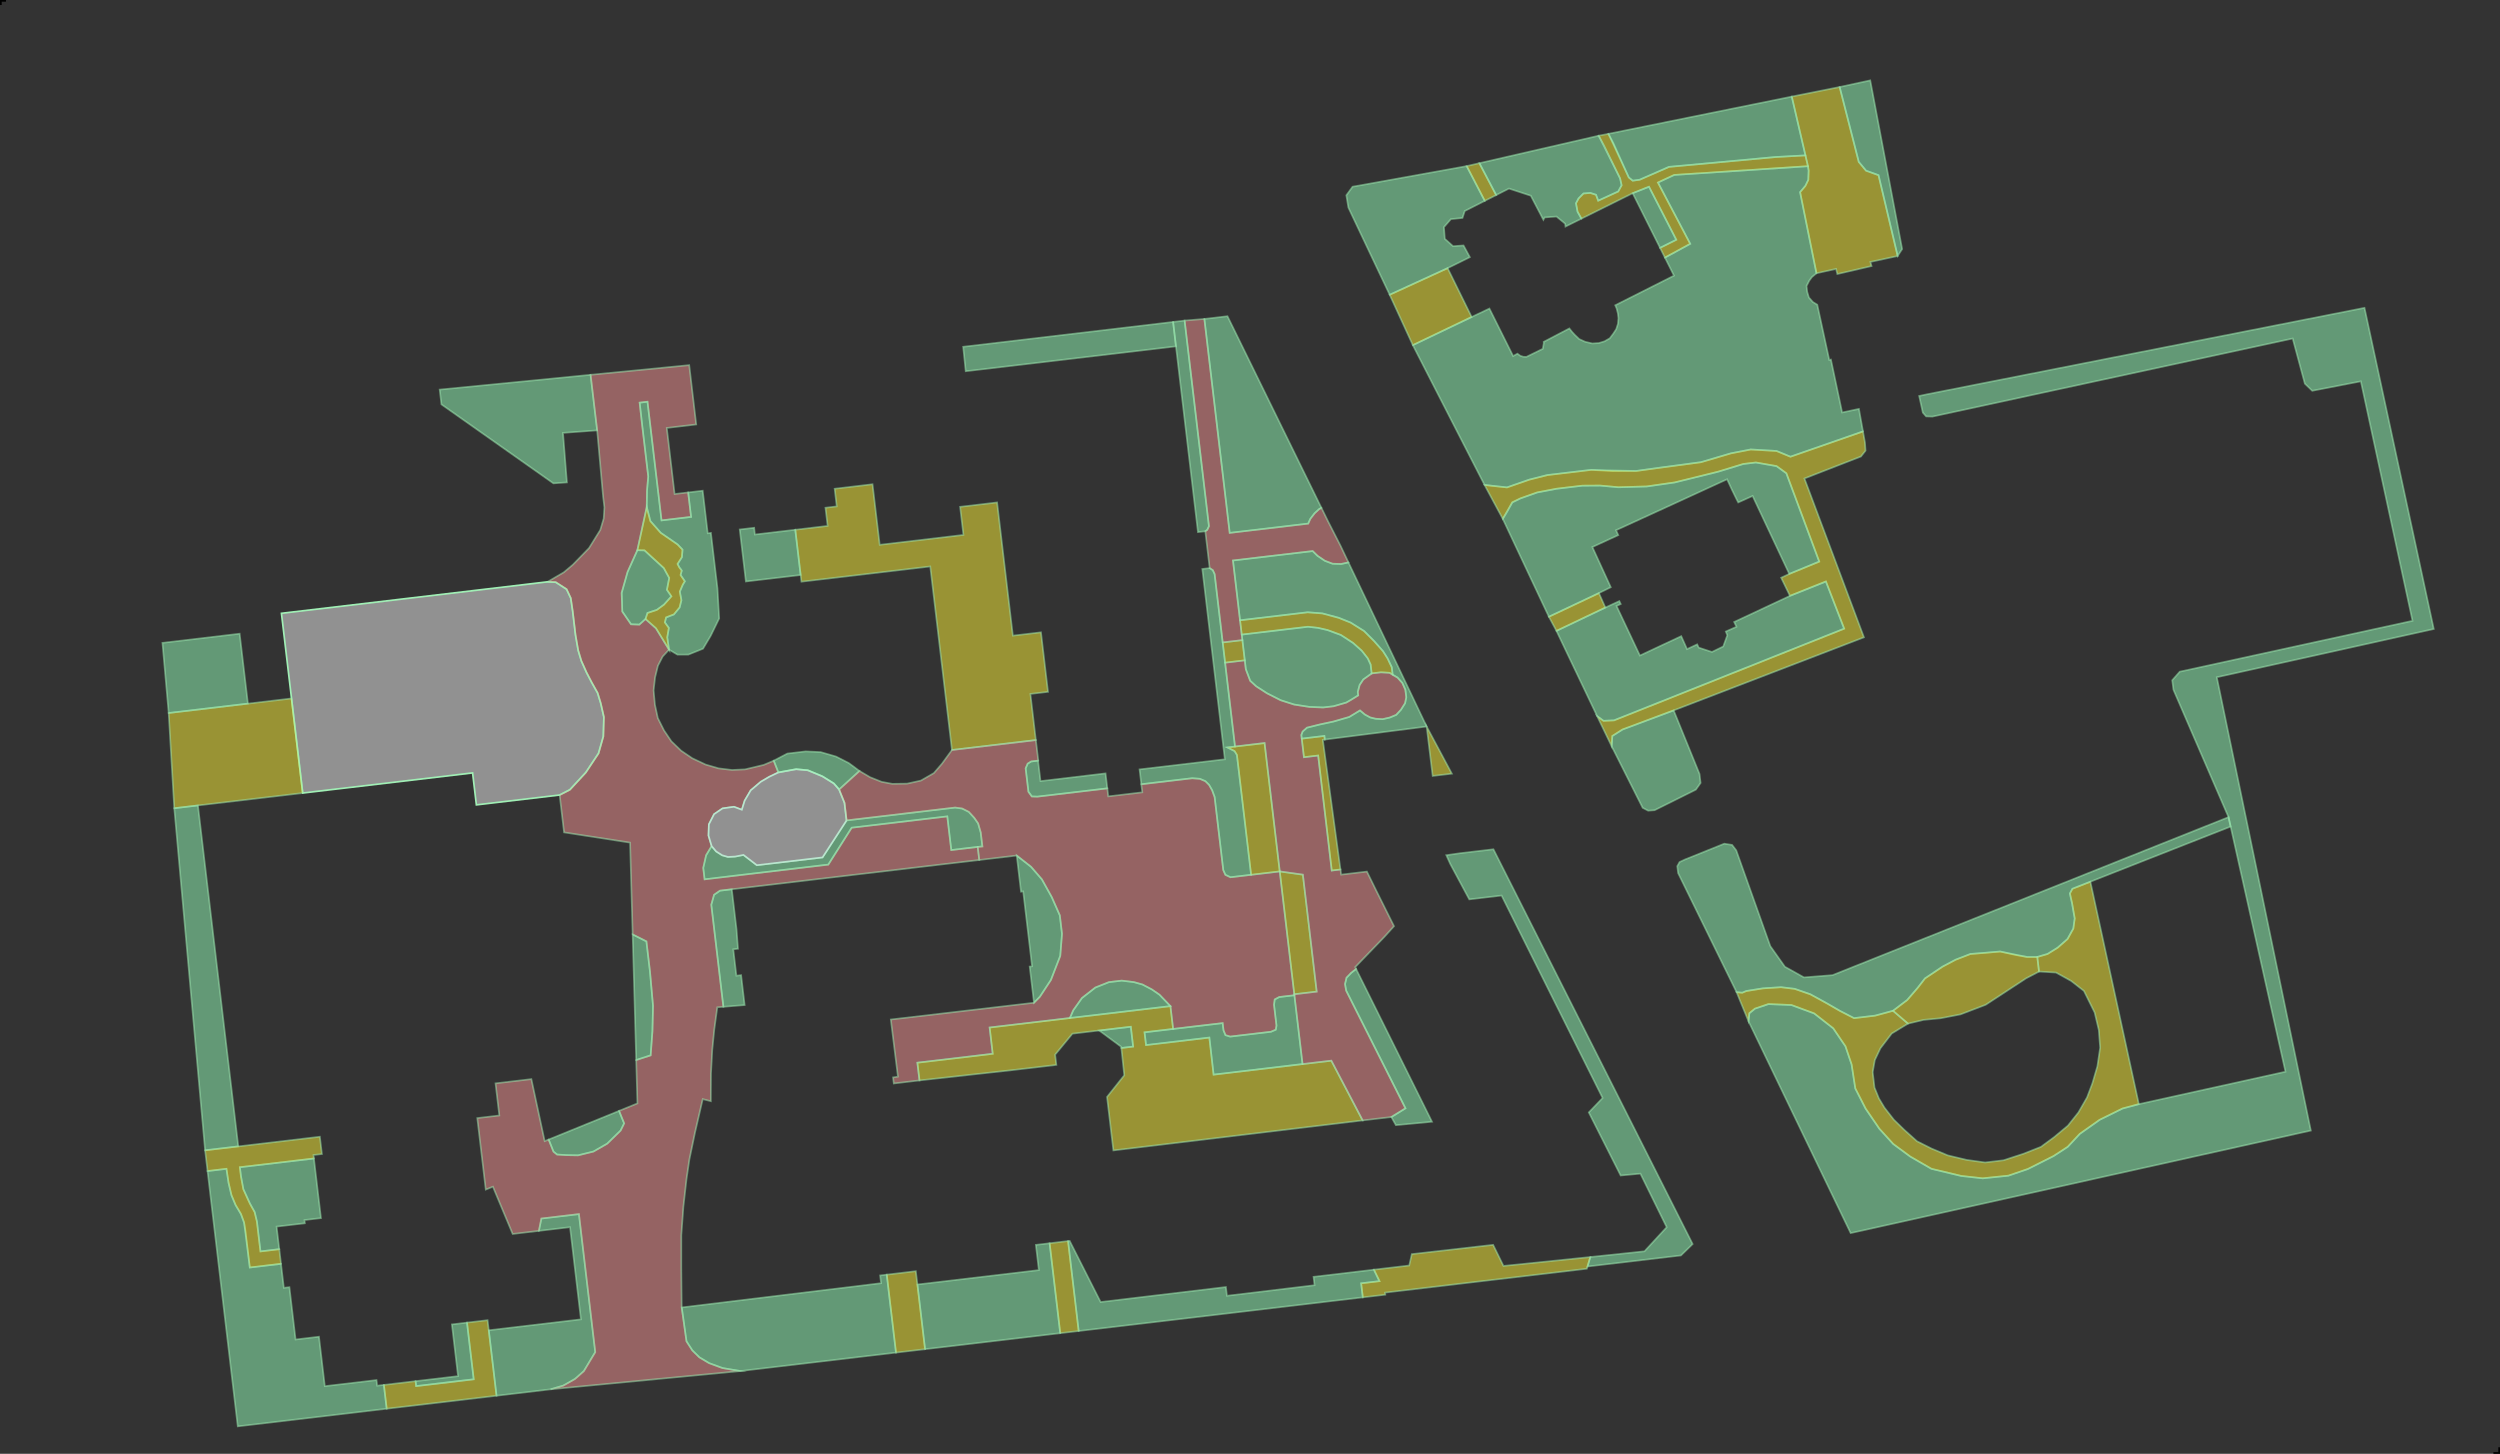 <svg xmlns="http://www.w3.org/2000/svg" viewBox="0 0 1476.03 858.36"><rect x="0" y="0" width="1476.03" height="858.36" fill="#333333" stroke="none"/><defs><style>.cls-1,.cls-5{fill:#919191;}.cls-1,.cls-2,.cls-3,.cls-4{stroke:#a0efb5;}.cls-1,.cls-2,.cls-3,.cls-4,.cls-5,.cls-6{stroke-miterlimit:10;}.cls-2{fill:#94ffbb;}.cls-2,.cls-3,.cls-4{opacity:0.5;}.cls-3{fill:#fff536;}.cls-4{fill:#f99595;}.cls-5{stroke:#b9e6cf;}.cls-6{fill:none;stroke:#000;}</style></defs><g id="Layer_2" data-name="Layer 2"><g id="Layer_2-2" data-name="Layer 2"><g id="floor-6"><g id="landcover-floor-6"><polygon class="cls-1" points="178.73 468.22 172.12 412.37 166.17 362.11 323.26 343.52 328.1 343.73 334.52 347.89 336.99 353.14 338.13 360.89 339.79 374.9 341.37 384 343.22 390.16 346.26 396.96 349.44 403.08 352.85 409.16 354.69 415.21 356.55 423.38 356.22 434.79 353.38 444.79 345.87 456.09 336.48 466.26 330.42 469.39 281.26 475.21 279.03 456.34 178.73 468.22"/><polygon class="cls-2" points="352.57 254.1 348.68 221.28 259.6 230.02 260.63 238.76 326.73 285.38 334.72 284.82 332.4 255.58 352.57 254.1"/><polygon class="cls-3" points="172.12 412.37 178.73 468.22 116.86 475.54 102.89 477.19 99.59 420.96 172.12 412.37"/><polygon class="cls-2" points="102.89 477.19 121.09 679.15 140.69 676.83 116.86 475.54 102.89 477.19"/><polygon class="cls-2" points="141.63 689.15 185.34 683.98 189.5 719.19 179.77 720.34 179.99 722.23 163.31 724.2 164.89 737.53 153.78 738.85 151.69 721.19 150.36 715.64 147.51 710.5 143.68 702.11 142.26 694.45 141.63 689.15"/><polygon class="cls-2" points="133.69 690.09 122.54 691.41 140.38 842.14 228.3 831.73 226.64 817.66 222.69 818.13 222.29 814.8 191.78 818.41 188.32 789.21 174.52 790.85 170.87 759.96 167.59 760.35 165.91 746.17 147.49 748.35 144.93 726.75 144.1 721.81 142.24 716.74 139.1 711.49 136.65 705.66 134.95 698.39 133.69 690.09"/><polygon class="cls-3" points="121.09 679.15 122.54 691.41 133.69 690.09 134.95 698.39 136.65 705.66 139.1 711.49 142.24 716.74 144.1 721.81 147.49 748.35 165.91 746.17 164.89 737.53 153.78 738.85 151.69 721.19 150.36 715.64 147.51 710.5 143.68 702.11 142.26 694.45 141.63 689.15 185.34 683.98 185.09 681.95 190.06 681.36 188.85 671.13 121.09 679.15"/><polygon class="cls-3" points="228.3 831.73 293.15 824.06 288.57 785.4 287.87 779.45 275.73 780.88 279.69 814.35 245.69 818.37 245.35 815.45 226.64 817.66 228.3 831.73"/><polygon class="cls-2" points="319.64 719.44 318.16 726.72 336.55 724.54 341.43 765.75 342.99 778.96 288.57 785.4 293.15 824.06 325.09 820.27 332.55 818.08 339.47 814.15 344.71 809.51 351.44 798.3 347.5 765.03 341.8 716.82 319.64 719.44"/><polygon class="cls-4" points="318.16 726.72 302.69 728.55 298.1 717.57 293.95 707.64 291.02 700.63 286.8 702.34 281.8 660.13 294.81 658.59 292.56 639.62 313.72 637.12 315.55 645.66 316.86 651.77 321.58 673.75 323.93 672.79 326.77 679.91 328.88 681.65 334.37 682 341.3 682.12 350.36 679.89 358.53 675.21 366.42 667.47 368.49 663.25 365.5 655.87 376.34 651.46 375.62 625.85 384.15 623.08 385.2 608.94 385.56 593.86 383.74 573.45 381.65 555.82 373.53 551.71 372.01 497.5 345.03 493.31 334.43 491.66 333.03 491.44 330.42 469.39 336.48 466.26 345.87 456.09 353.38 444.79 356.22 434.79 356.55 423.38 354.69 415.21 352.85 409.16 349.44 403.08 346.26 396.96 343.22 390.16 341.37 384 339.79 374.9 338.13 360.89 336.99 353.14 334.52 347.89 328.1 343.73 323.26 343.52 332.89 337.9 338.18 333.45 347.76 323.61 354.43 312.87 356.43 306.14 356.85 299.6 356.06 292.96 352.57 254.1 348.68 221.28 406.92 215.58 408.65 230.24 411.06 250.6 393.68 252.66 398.3 291.68 406.3 290.74 408.01 305.18 390.58 307.24 382.29 237.18 377.65 237.73 379.08 250.51 382.72 281.29 381.98 289.89 381.84 299.36 376.3 324.85 370.52 337.7 367.03 350.03 367.41 361.06 372.58 368.59 377.47 368.77 381.11 365.48 387.29 370.96 395 383.56 391.25 387.61 388.43 393.09 386.77 399.89 385.9 407.6 386.67 416.01 388.39 423.98 392.05 431.26 396.39 437.69 402.08 443.17 408.65 447.65 416.59 451.41 424.24 453.64 432.19 454.6 439.86 454.25 450.96 451.59 456.82 449.11 459.55 456.06 454.25 458.59 449.23 461.53 443.23 466.61 439.64 472.74 437.99 478.08 433.34 476.33 426.59 477.29 421.6 480.69 418.53 486.7 418.31 493.33 420.16 499.54 416.89 504.97 415.2 512.44 416 519.17 438.09 516.5 489.04 510.47 502.85 488.69 559.29 482.01 561.64 501.88 577.25 500.03 578.17 507.74 432.06 525.03 425.1 525.86 421.6 528.26 419.95 534.17 427.09 594.43 423.5 594.72 421.72 607.82 420.53 619.85 419.78 633.78 419.68 647.14 419.68 650.16 414.9 648.91 412.49 659.33 410.37 668.48 407.03 684.48 405.36 695.86 403.49 712.39 402.26 729.25 402.25 748.69 402.34 758.54 402.48 771.92 405.31 791.93 408.75 797.28 412.92 801.38 418.7 804.83 426.54 807.71 437.01 809.49 325.09 820.27 332.55 818.08 339.47 814.15 344.71 809.51 351.44 798.3 347.5 765.03 341.8 716.82 319.64 719.44 318.16 726.72"/><polygon class="cls-2" points="245.35 815.45 245.69 818.37 279.69 814.35 275.73 780.88 266.81 781.94 270.43 812.48 245.35 815.45"/><polygon class="cls-2" points="323.93 672.79 326.77 679.91 328.88 681.65 334.37 682 341.3 682.12 350.36 679.89 358.53 675.21 366.42 667.47 368.49 663.25 365.5 655.87 323.93 672.79"/><polygon class="cls-2" points="373.53 551.71 381.65 555.82 383.74 573.45 385.56 593.86 385.2 608.94 384.15 623.08 375.62 625.85 373.53 551.71"/><polygon class="cls-2" points="425.1 525.86 421.6 528.26 419.95 534.17 427.09 594.43 439.65 593.41 437.56 575.74 434.78 576.07 432.94 560.48 435.72 560.15 434.86 548.67 432.06 525.03 425.1 525.86"/><polygon class="cls-2" points="141.49 374.14 146.38 415.42 99.59 420.96 95.91 379.54 141.49 374.14"/><polygon class="cls-2" points="379.08 250.51 377.65 237.73 382.29 237.18 390.58 307.24 408.01 305.18 406.3 290.74 414.89 289.72 417.86 314.85 419.73 314.62 423.61 347.36 424.62 365.12 419.62 375.36 415.07 383 406.42 386.49 399.96 386.5 395 383.56 393.96 376.27 394.9 370.73 392.56 367.48 393.28 364.55 397.88 362.77 401.25 358.68 402.31 354.36 401.38 349.32 403.13 345.2 404.35 343.21 401.83 339.48 402.53 336.88 401.07 334.93 400.06 332.98 402.61 328.98 402.97 324.52 400.06 321.45 390.1 314.57 384 307.66 381.84 299.36 381.98 289.89 382.72 281.29 379.08 250.51"/><polygon class="cls-2" points="376.3 324.85 380.5 324.94 386.81 330.74 391.9 335.4 395.11 341.25 393.75 348.21 396.39 352.09 392.02 356.98 387.77 360.08 382.28 361.9 381.11 365.48 377.47 368.77 372.58 368.59 367.41 361.06 367.03 350.03 370.52 337.7 376.3 324.85"/><polygon class="cls-3" points="381.84 299.36 376.3 324.85 380.5 324.94 391.9 335.4 395.11 341.25 393.75 348.21 396.39 352.09 392.02 356.98 387.77 360.08 382.28 361.9 381.11 365.48 387.29 370.96 395 383.56 393.96 376.27 394.9 370.73 392.56 367.48 393.28 364.55 397.88 362.77 401.25 358.68 402.31 354.36 401.38 349.32 403.13 345.2 404.35 343.21 401.83 339.48 402.53 336.88 401.07 334.93 400.06 332.98 402.61 328.98 402.97 324.52 400.06 321.45 390.1 314.57 384 307.66 381.84 299.36"/><polygon class="cls-3" points="469.55 312.76 473.18 343.44 549.23 334.44 562.05 442.8 611.58 436.94 608.36 409.71 618.76 408.48 614.6 373.33 598.01 375.29 588.7 296.64 566.86 299.23 568.82 315.81 519.39 321.66 515.15 285.9 492.79 288.55 494.02 298.98 487.37 299.77 488.64 310.5 469.55 312.76"/><polygon class="cls-2" points="416 519.17 415.2 512.44 416.89 504.97 420.16 499.54 422.82 502.7 426.37 504.96 429.81 505.95 434.06 505.73 438.96 504.76 446.84 510.82 485.63 506.23 499.82 484.39 563.93 476.8 568.05 477.37 571.98 479.34 575.23 482.9 577.49 486.15 579.04 491.51 580.02 499.76 577.25 500.03 561.64 501.88 559.29 482.01 502.85 488.69 489.04 510.47 416 519.17"/><polygon class="cls-5" points="499.82 484.39 498.6 474.04 495.42 466.13 492.32 462.58 485.55 458.35 476.96 454.78 470.06 454.14 459.55 456.06 454.25 458.59 449.23 461.53 443.23 466.61 439.64 472.74 437.99 478.08 433.34 476.33 426.59 477.29 421.6 480.69 418.53 486.7 418.31 493.33 420.16 499.54 422.82 502.7 426.37 504.96 429.81 505.95 434.06 505.73 438.96 504.76 446.84 510.82 485.63 506.23 499.82 484.39"/><polygon class="cls-2" points="456.82 449.11 459.55 456.06 470.06 454.14 476.96 454.78 485.55 458.35 492.32 462.58 495.42 466.13 507.44 455.18 501.07 450.47 493.57 446.66 484.53 444.04 475.64 443.64 464.86 444.91 456.82 449.11"/><polygon class="cls-4" points="613.02 449.08 608.82 449.58 606.74 450.89 605.55 453.66 607.19 467.45 609.2 470.23 612.45 470.35 653.78 465.46 654.33 470.18 674.42 467.8 673.85 463.03 703.85 459.48 708.38 459.82 711.67 461.21 713.83 463.36 715.64 466.53 717.12 470.55 722.22 513.67 723.48 516.5 726.5 517.94 738.67 516.5 755.58 514.5 764.16 587.03 764.23 587.6 755.29 588.66 752.61 590.1 752.19 593.17 753.65 605.53 753.21 607.96 750.39 609.16 726.28 612.01 723.55 611.16 722.37 608.28 721.87 604.06 706.86 605.8 692.63 607.49 691.03 594.03 684.59 587.29 680.02 584.14 674.53 581.27 669.5 579.85 662.29 578.97 654.73 579.86 646.72 583.05 638.79 589.25 633.65 596.51 631.67 601.05 584.28 606.66 586.11 622.16 541.63 627.43 542.87 637.89 527.7 639.69 527.28 636.11 530.15 635.67 528 618.43 526.4 605.53 525.95 601.93 565.99 597.24 610.48 592.03 613.96 588.49 620.5 578.54 625.99 564.36 627.02 551.37 625.73 540.44 620.99 529.7 615.16 519.21 608.78 511.81 600.29 505.12 578.17 507.74 577.25 500.03 580.02 499.76 579.04 491.51 577.49 486.15 575.23 482.9 571.98 479.34 568.05 477.37 563.93 476.8 499.82 484.39 498.6 474.04 495.42 466.13 507.44 455.18 513.7 458.88 520.51 461.6 526.86 462.8 535.57 462.67 543.7 460.87 551.39 456.43 556.16 450.89 562.05 442.8 611.58 436.94 613.02 449.08"/><polygon class="cls-3" points="755.58 514.5 769.23 516.41 777.4 585.46 764.16 587.03 755.58 514.5"/><polygon class="cls-3" points="691.03 594.03 631.67 601.05 584.28 606.66 586.11 622.16 541.63 627.43 542.87 637.89 598.76 631.68 623.68 628.73 622.96 622.67 633.18 610.29 648.97 608.42 667.64 606.21 669.02 617.92 662.07 618.75 663.78 634.86 653.61 647.64 657.35 679.22 804.53 661.5 786.03 626.23 716.52 634.48 714.01 612.6 676.64 617.02 675.75 609.49 692.63 607.49 691.03 594.03"/><polygon class="cls-4" points="827.98 403.26 825.17 400.11 820.41 397.24 815.34 396.94 809.94 397.58 804.93 401.14 802.75 404.42 801.66 408.52 801.9 410.56 797.68 413.18 794.86 414.81 787.39 416.98 781.27 417.7 773.12 417.38 764.11 415.98 756.09 413.41 748.05 409.32 741.69 405.21 738.13 401.94 735.55 395.11 734.93 389.87 723.31 391.25 729.17 440.76 746.61 438.7 755.58 514.5 769.23 516.41 777.4 585.46 764.16 587.03 769.04 628.24 786.03 626.23 804.53 661.5 821.47 659.5 829.8 654.36 794.79 584.86 794.11 580.99 795 577.25 797.75 574.4 800.67 572.1 800.12 570.99 817.34 553.14 823.04 546.83 818.74 538.23 812.56 525.84 807.03 514.59 791.84 516.39 791.43 513.36 786.28 513.97 781.03 469.62 778.25 446.08 769.87 447.08 768.57 436.1 768.31 433.95 769.08 431.9 771.66 429.63 779.27 427.73 787.37 425.99 796.62 423.3 802.96 419.44 805.85 421.87 808.99 423.59 812.14 424.35 816.32 424.61 820.53 423.65 824.33 422.07 827.12 419.06 829.56 415.2 830.28 411.72 829.75 407.25 827.98 403.26"/><polygon class="cls-3" points="723.31 391.25 722.2 381.82 721.9 379.3 733.51 377.93 734.93 389.87 723.31 391.25"/><polygon class="cls-4" points="721.9 379.3 717.13 338.97 716.04 336.63 714.2 335.4 711.63 313.66 712.78 312.8 713.78 310.67 699.41 189.27 711.07 188.31 726.02 314.62 772.39 309.14 773.63 306.33 776.15 303.06 778.77 300.63 780.18 299.83 784.07 307.75 791.45 322.19 796.14 332.05 791.88 332.98 786.77 332.83 782.18 331.08 777.89 328.17 775.01 325.35 727.95 330.92 733.51 377.93 721.9 379.3"/><polygon class="cls-3" points="733.13 374.67 772.27 370.04 778.14 370.69 783.75 371.98 791.64 374.88 798.83 379.57 803.98 384.16 807.54 388.69 809.23 392.35 809.85 397.59 815.34 396.94 820.41 397.24 822.23 398.34 821.72 393.98 819.2 388.65 816.52 384.44 811.29 378.51 805.38 372.58 797.4 367.57 790.45 364.78 780.74 362.16 772.07 361.5 732.13 366.23 733.13 374.67"/><polygon class="cls-3" points="857.19 456.79 845.87 458.13 842.31 428.95 857.19 456.79"/><polygon class="cls-2" points="862.24 503.72 881.74 501.42 999.35 734.51 992.43 741.24 937.28 747.76 938.94 742.16 970.92 738.78 984.04 724.54 968.52 692.94 956.86 694.02 938.05 656.77 946.21 648.26 886.55 528.74 867.48 531 856.25 510.07 853.92 504.91 862.24 503.72"/><polygon class="cls-2" points="814.45 756.4 803.63 757.68 804.62 765.98 636.87 785.84 630.59 732.74 631.55 732.63 649.82 768.73 723.79 759.87 724.4 765.04 776.13 758.81 775.54 753.85 811.16 749.63 814.45 756.4"/><polygon class="cls-2" points="619.7 734.03 625.98 787.12 546.17 796.57 541.65 758.37 613.35 749.88 611.59 734.99 619.7 734.03"/><polygon class="cls-2" points="692.6 190.07 568.67 204.74 570.17 219.18 694.3 204.49 692.6 190.07"/><polygon class="cls-2" points="529 798.6 523.55 752.56 519.64 753.02 520.19 757.6 402.48 771.92 405.31 791.93 408.75 797.28 412.92 801.38 418.7 804.83 426.54 807.71 437.01 809.49 529 798.6"/><polygon class="cls-3" points="529 798.6 546.17 796.57 541.65 758.37 540.72 750.52 523.55 752.56 529 798.6"/><polygon class="cls-3" points="625.98 787.12 636.87 785.84 630.59 732.74 625.98 733.28 619.7 734.03 625.98 787.12"/><polygon class="cls-3" points="804.62 765.98 817.9 764.41 817.75 763.17 936.89 749.07 938.94 742.16 887.66 747.42 881.55 734.96 833.56 740.43 832.02 747.16 811.16 749.63 814.45 756.4 803.63 757.68 804.62 765.98"/><polygon class="cls-2" points="600.29 505.12 608.78 511.81 615.16 519.21 620.99 529.7 625.73 540.44 627.02 551.37 625.99 564.36 620.5 578.54 613.96 588.49 610.48 592.03 607.95 570.68 609.34 570.51 604.11 526.32 602.82 526.47 600.29 505.12"/><polygon class="cls-2" points="653.78 465.46 652.73 456.62 614.32 461.17 612.89 449.1 608.82 449.58 606.74 450.89 605.55 453.66 607.19 467.45 609.2 470.23 612.45 470.35 653.78 465.46"/><polygon class="cls-2" points="673.85 463.03 672.81 454.25 723.16 448.29 722.37 441.57 709.86 335.92 714.2 335.4 716.04 336.63 717.13 338.97 729.17 440.76 724.65 441.3 728.88 443.45 730.29 445.73 738.67 516.5 726.5 517.94 723.48 516.5 722.22 513.67 717.12 470.55 715.64 466.53 713.83 463.36 711.67 461.21 708.38 459.82 703.85 459.48 673.85 463.03"/><polygon class="cls-3" points="738.67 516.5 755.58 514.5 746.61 438.7 724.65 441.3 728.88 443.45 730.29 445.73 738.67 516.5"/><polygon class="cls-3" points="791.43 513.36 786.28 513.97 781.03 469.62 778.25 446.08 769.87 447.08 768.57 436.1 781.92 434.52 782.17 436.66 781.01 436.81 791.43 513.36"/><polygon class="cls-2" points="631.67 601.05 633.65 596.51 638.79 589.25 646.72 583.05 654.73 579.86 662.29 578.97 669.5 579.85 674.53 581.27 680.02 584.14 684.59 587.29 691.03 594.03 631.67 601.05"/><polygon class="cls-2" points="648.97 608.42 667.64 606.21 669.02 617.92 662.07 618.75 661.99 618.05 648.97 608.42"/><polygon class="cls-2" points="675.75 609.49 676.64 617.02 714.01 612.6 716.52 634.48 769.04 628.24 764.23 587.6 755.29 588.66 752.61 590.1 752.19 593.17 753.65 605.53 753.21 607.96 750.39 609.16 726.28 612.01 723.55 611.16 722.37 608.28 721.87 604.06 675.75 609.49"/><polygon class="cls-2" points="800.67 572.1 797.75 574.4 795 577.25 794.11 580.99 794.79 584.86 829.8 654.36 821.47 659.5 824.15 664.31 845.46 662.29 800.67 572.1"/><polygon class="cls-2" points="733.13 374.67 734.05 382.45 735.55 395.11 738.13 401.94 741.69 405.21 748.05 409.32 756.09 413.41 764.11 415.98 773.12 417.38 781.27 417.7 787.39 416.98 794.86 414.81 797.68 413.18 801.9 410.56 801.66 408.52 802.75 404.42 804.93 401.14 809.85 397.59 809.23 392.35 807.54 388.69 803.98 384.16 798.83 379.57 791.64 374.88 783.75 371.98 778.14 370.69 772.27 370.04 733.13 374.67"/><polygon class="cls-2" points="768.57 436.1 768.31 433.95 769.08 431.9 771.66 429.63 779.27 427.73 787.37 425.99 796.62 423.3 802.96 419.44 805.85 421.87 808.99 423.59 812.14 424.35 816.32 424.61 820.53 423.65 824.33 422.07 827.12 419.06 829.56 415.2 830.28 411.72 829.75 407.25 827.98 403.26 825.17 400.11 822.23 398.34 821.72 393.98 819.2 388.65 816.52 384.44 811.29 378.51 805.38 372.58 797.4 367.57 790.45 364.78 780.74 362.16 772.07 361.5 732.13 366.23 727.95 330.92 775.01 325.35 777.89 328.17 782.18 331.08 786.77 332.83 791.88 332.98 796.14 332.05 842.31 428.95 782.17 436.66 781.92 434.52 768.57 436.1"/><polygon class="cls-2" points="780.18 299.83 778.77 300.63 776.15 303.06 773.63 306.33 772.39 309.14 726.02 314.62 711.07 188.31 724.72 186.69 780.18 299.83"/><polygon class="cls-2" points="711.63 313.66 712.78 312.8 713.78 310.67 699.41 189.27 692.6 190.07 694.3 204.49 707.29 314.18 711.63 313.66"/><polygon class="cls-2" points="436.75 312.61 440.38 343.31 472.71 339.48 469.55 312.76 445.69 315.58 445.27 311.6 436.75 312.61"/><polygon class="cls-2" points="1031.01 585.12 1028.65 586.11 1025.3 585.79 990.77 515.48 990.28 511.39 991.62 508.97 994.96 507.4 1018.03 498.12 1022.64 498.84 1025.1 502.05 1045.21 558.6 1053.82 570.78 1065.08 577.06 1081.93 575.74 1315.75 482.44 1316.99 488.01 1223.58 524.73 1222.07 527.54 1223.36 533.26 1224.93 542.25 1224.12 548.22 1220.71 554.38 1214.88 559.5 1208.89 563.23 1202.84 565 1196.74 565 1190.23 563.87 1180.92 561.78 1172.67 562.53 1163.36 563.24 1154.61 566.63 1146.87 570.73 1136.53 577.66 1132.24 583.21 1126.04 590.4 1117.65 596.77 1107.08 599.65 1094.67 601.12 1086.36 596.86 1078.52 592.33 1068.83 587.02 1059.64 583.83 1051.55 582.85 1040.81 583.54 1031.01 585.12"/><polygon class="cls-2" points="1036.16 595.52 1032.84 598.22 1032.34 602.97 1092.65 728.03 1364.34 667.51 1308.83 399.85 1436.92 371.37 1396.02 181.75 1138 232.73 1133.1 233.78 1135.26 243.61 1137.2 245.84 1140.91 245.96 1353.63 199.86 1360.82 226.53 1365.17 230.72 1393.88 225.14 1424.38 366.53 1286.96 396.56 1282.51 401.62 1283.23 407.24 1315.75 482.44 1349.37 632.74 1262.8 651.89 1253.15 654.49 1239.72 661.11 1227.95 669.44 1220.81 677.11 1212.39 682.59 1197.29 690.19 1185.79 694.13 1170.64 695.7 1157.94 694.29 1140.33 690.08 1127.84 682.86 1117.78 675.43 1109.61 666.44 1101.49 654.57 1095.38 642.62 1093.21 628.52 1089.59 617.79 1082.37 607.15 1071.09 598.33 1057.67 593.38 1044.09 592.83 1036.16 595.52"/><polygon class="cls-3" points="1025.3 585.79 1032.34 602.97 1032.84 598.22 1036.16 595.52 1044.09 592.83 1057.67 593.38 1071.09 598.33 1082.37 607.15 1089.59 617.79 1093.21 628.52 1095.38 642.62 1101.49 654.57 1109.61 666.44 1117.78 675.43 1127.84 682.86 1140.33 690.08 1157.94 694.29 1170.64 695.7 1185.79 694.13 1197.29 690.19 1212.39 682.59 1220.81 677.11 1227.95 669.44 1239.72 661.11 1253.15 654.49 1262.8 651.89 1234.17 520.57 1223.58 524.73 1222.07 527.54 1223.36 533.26 1224.93 542.25 1224.12 548.22 1220.71 554.38 1214.88 559.5 1208.89 563.23 1202.84 565 1203.86 573.61 1213.89 574.21 1222.87 579.19 1230.39 585.06 1236.71 597.81 1239.16 608.14 1239.95 618.57 1238.33 629.5 1235.38 639.59 1232.23 647.9 1227.13 656.79 1220.92 664.6 1212.82 671.35 1204.95 677.14 1194.61 681.22 1182.89 685.04 1172.05 686.33 1160.96 684.78 1149.99 682.14 1140.45 678.15 1131.8 673.8 1124.19 666.98 1118.13 661.07 1112.58 653.92 1109.34 648.52 1106.73 642.11 1105.66 633.01 1106.91 625.9 1110.2 618.96 1116.89 610.2 1126.49 604.36 1117.65 596.77 1107.08 599.65 1094.67 601.12 1086.36 596.86 1078.52 592.33 1068.83 587.02 1059.64 583.83 1051.55 582.85 1040.81 583.54 1031.01 585.12 1028.65 586.11 1025.3 585.79"/><polygon class="cls-3" points="1117.65 596.77 1126.04 590.4 1132.24 583.21 1136.53 577.66 1146.87 570.73 1154.61 566.63 1163.36 563.24 1180.92 561.78 1196.74 565 1202.84 565 1203.86 573.61 1196.17 577.65 1172.39 593.22 1157.51 598.9 1145.81 601.18 1135.63 602.16 1126.49 604.36 1117.65 596.77"/><polygon class="cls-2" points="976.9 478.35 973.09 478.63 969.86 476.95 951.56 440.62 951.93 434.54 957.94 430.72 988.15 419.42 1003.42 456.97 1004.05 462.27 1001.25 466.21 976.9 478.35"/><polygon class="cls-2" points="942.99 422.84 946.73 425.58 952.96 425.3 1088.82 371.17 1078.03 343.31 1056.82 351.8 1023.87 367.22 1025.23 370.06 1018.94 372.86 1019.83 375.06 1017.42 381.68 1010.76 384.94 1002.94 382.35 1002.04 380.44 996.04 383.25 992.62 375.6 968.21 387.04 954.42 357.77 956.9 356.63 956.07 354.89 947.82 358.71 918.96 372.48 942.99 422.84"/><polygon class="cls-2" points="944 350.17 914.48 364.13 887.25 306.33 889.71 302.35 892.89 296.6 897.65 294.28 907.56 290.75 918.96 288.57 934.19 286.76 944.75 286.69 955.53 287.68 972.25 287.21 988.76 284.84 1014.4 278.5 1029.28 273.94 1036.7 273.06 1048.88 275.2 1054.69 279.44 1074.09 331.57 1056.41 338.84 1034.76 292.82 1026.27 296.64 1025.14 294.44 1022.54 289.12 1019.7 282.96 990.74 296.27 954.11 313.05 955.44 315.94 940.15 322.98 951.02 346.7 944 350.17"/><polygon class="cls-2" points="876.49 286.32 889.75 287.77 902.86 283.2 913.61 280.47 939.54 277.4 951.83 278.19 965.92 278.08 980.57 276.01 1004.29 272.87 1021.97 267.65 1033.67 265.37 1048.88 266.25 1057.11 269.64 1099.92 254.72 1097.53 241.41 1087.62 243.53 1081 212.29 1080.02 212.51 1072.94 179.91 1070.34 178.31 1068.01 175.66 1067.01 172.36 1066.6 168.88 1068.23 165.67 1069.8 163.57 1072.45 161.34 1062.79 113.45 1065.93 109.72 1067.64 106.16 1067.84 100.77 1067.44 98.13 988.5 103.28 978.88 107.77 997.93 143.95 983 152.09 988.34 162.74 953.65 180.24 954.48 182.15 955.23 185.09 955.56 187.87 955.25 191.22 954.22 194.37 952.43 197.1 950.42 199.75 947.31 201.53 944 202.53 940.11 202.78 935.86 201.78 932.35 200.18 929.74 197.67 928 195.76 926.57 193.91 911.4 201.85 911.48 202.55 910.88 205.94 901.17 210.72 899.35 210.63 897.57 210.04 895.91 208.82 893.36 210.23 879.37 182.18 868.88 187.15 834.16 203.78 876.49 286.32"/><polygon class="cls-3" points="914.48 364.13 918.96 372.48 947.82 358.71 944 350.17 914.48 364.13"/><polygon class="cls-3" points="942.99 422.84 951.56 440.62 951.93 434.54 957.94 430.72 988.15 419.42 1100.5 376.28 1065.35 282.5 1098.72 269.53 1101.44 266.07 1101.12 261.41 1099.92 254.72 1057.11 269.64 1048.88 266.25 1033.67 265.37 1021.97 267.65 1004.29 272.87 965.92 278.08 939.54 277.4 913.61 280.47 902.86 283.2 889.75 287.77 876.49 286.32 887.25 306.33 892.89 296.6 897.65 294.28 907.56 290.75 918.96 288.57 934.19 286.76 944.75 286.69 955.53 287.68 972.25 287.21 988.76 284.84 1014.4 278.5 1029.28 273.94 1036.7 273.06 1048.88 275.2 1054.69 279.44 1074.09 331.57 1056.41 338.84 1051.61 341.09 1056.82 351.8 1078.03 343.31 1088.82 371.17 952.96 425.3 946.73 425.58 942.99 422.84"/><polygon class="cls-3" points="1067.44 98.13 1057.88 57.02 1086.14 51.36 1097.43 95.58 1101.74 100.78 1109.1 103.43 1120.39 151.14 1104.29 154.65 1104.98 157.09 1084.79 161.79 1084.03 158.76 1072.45 161.34 1062.79 113.45 1065.93 109.72 1067.64 106.16 1067.84 100.77 1067.44 98.13"/><polygon class="cls-3" points="1067.44 98.13 988.5 103.28 978.88 107.77 997.93 143.95 983 152.09 980.12 146.34 989.7 141.56 973.58 110.24 963.95 114.07 933.69 129.1 931.4 124.97 930.48 120.04 931.99 117.18 934.91 114.23 938.99 113.92 942.3 114.99 943.6 118.49 955.42 113.06 957.42 109.39 956.51 105.3 947.11 86.1 943.88 80.11 949.63 79.01 952.65 84.69 961.65 104.77 963.98 106.68 968.11 106.11 985.42 98.52 1048.09 92.73 1065.95 91.75 1067.44 98.13"/><polygon class="cls-2" points="820.48 174.01 796.1 122.56 794.9 115.28 798.58 110.23 865.95 98.06 876.62 118.59 864.8 124.59 863.47 128.68 856.6 129.39 852.53 134.1 853.04 140.99 857.89 145.35 864.08 144.92 867.82 151.83 854.69 158.32 820.48 174.01"/><polygon class="cls-3" points="820.48 174.01 834.16 203.78 868.88 187.15 854.69 158.32 820.48 174.01"/><polygon class="cls-3" points="865.95 98.06 876.62 118.59 883.35 115.18 873.43 96.33 865.95 98.06"/><polygon class="cls-2" points="873.43 96.33 943.88 80.11 956.51 105.3 957.42 109.39 955.42 113.06 943.6 118.49 942.3 114.99 938.99 113.92 934.91 114.23 931.99 117.18 930.48 120.04 931.4 124.97 933.69 129.1 924.29 133.77 924.09 132.08 918.96 127.85 911.97 128.38 911.23 129.77 903.8 115.55 890.92 111.33 883.35 115.18 873.43 96.33"/><polygon class="cls-2" points="949.63 79.01 1057.88 57.02 1065.95 91.75 1048.09 92.73 985.42 98.52 968.11 106.11 963.98 106.68 961.65 104.77 949.63 79.01"/><polygon class="cls-2" points="1086.14 51.36 1104.21 47.45 1123.05 147.04 1120.39 151.14 1109.1 103.43 1101.74 100.78 1097.43 95.58 1086.14 51.36"/><polygon class="cls-2" points="973.58 110.24 989.7 141.56 980.12 146.34 963.95 114.07 973.58 110.24"/><g id="boundaries"><polyline class="cls-6" points="0.5 2.96 0.5 0.5 3.54 0.5"/><polyline class="cls-6" points="1472.14 857.86 1475.53 857.86 1475.53 854.47"/></g></g></g></g></g></svg>